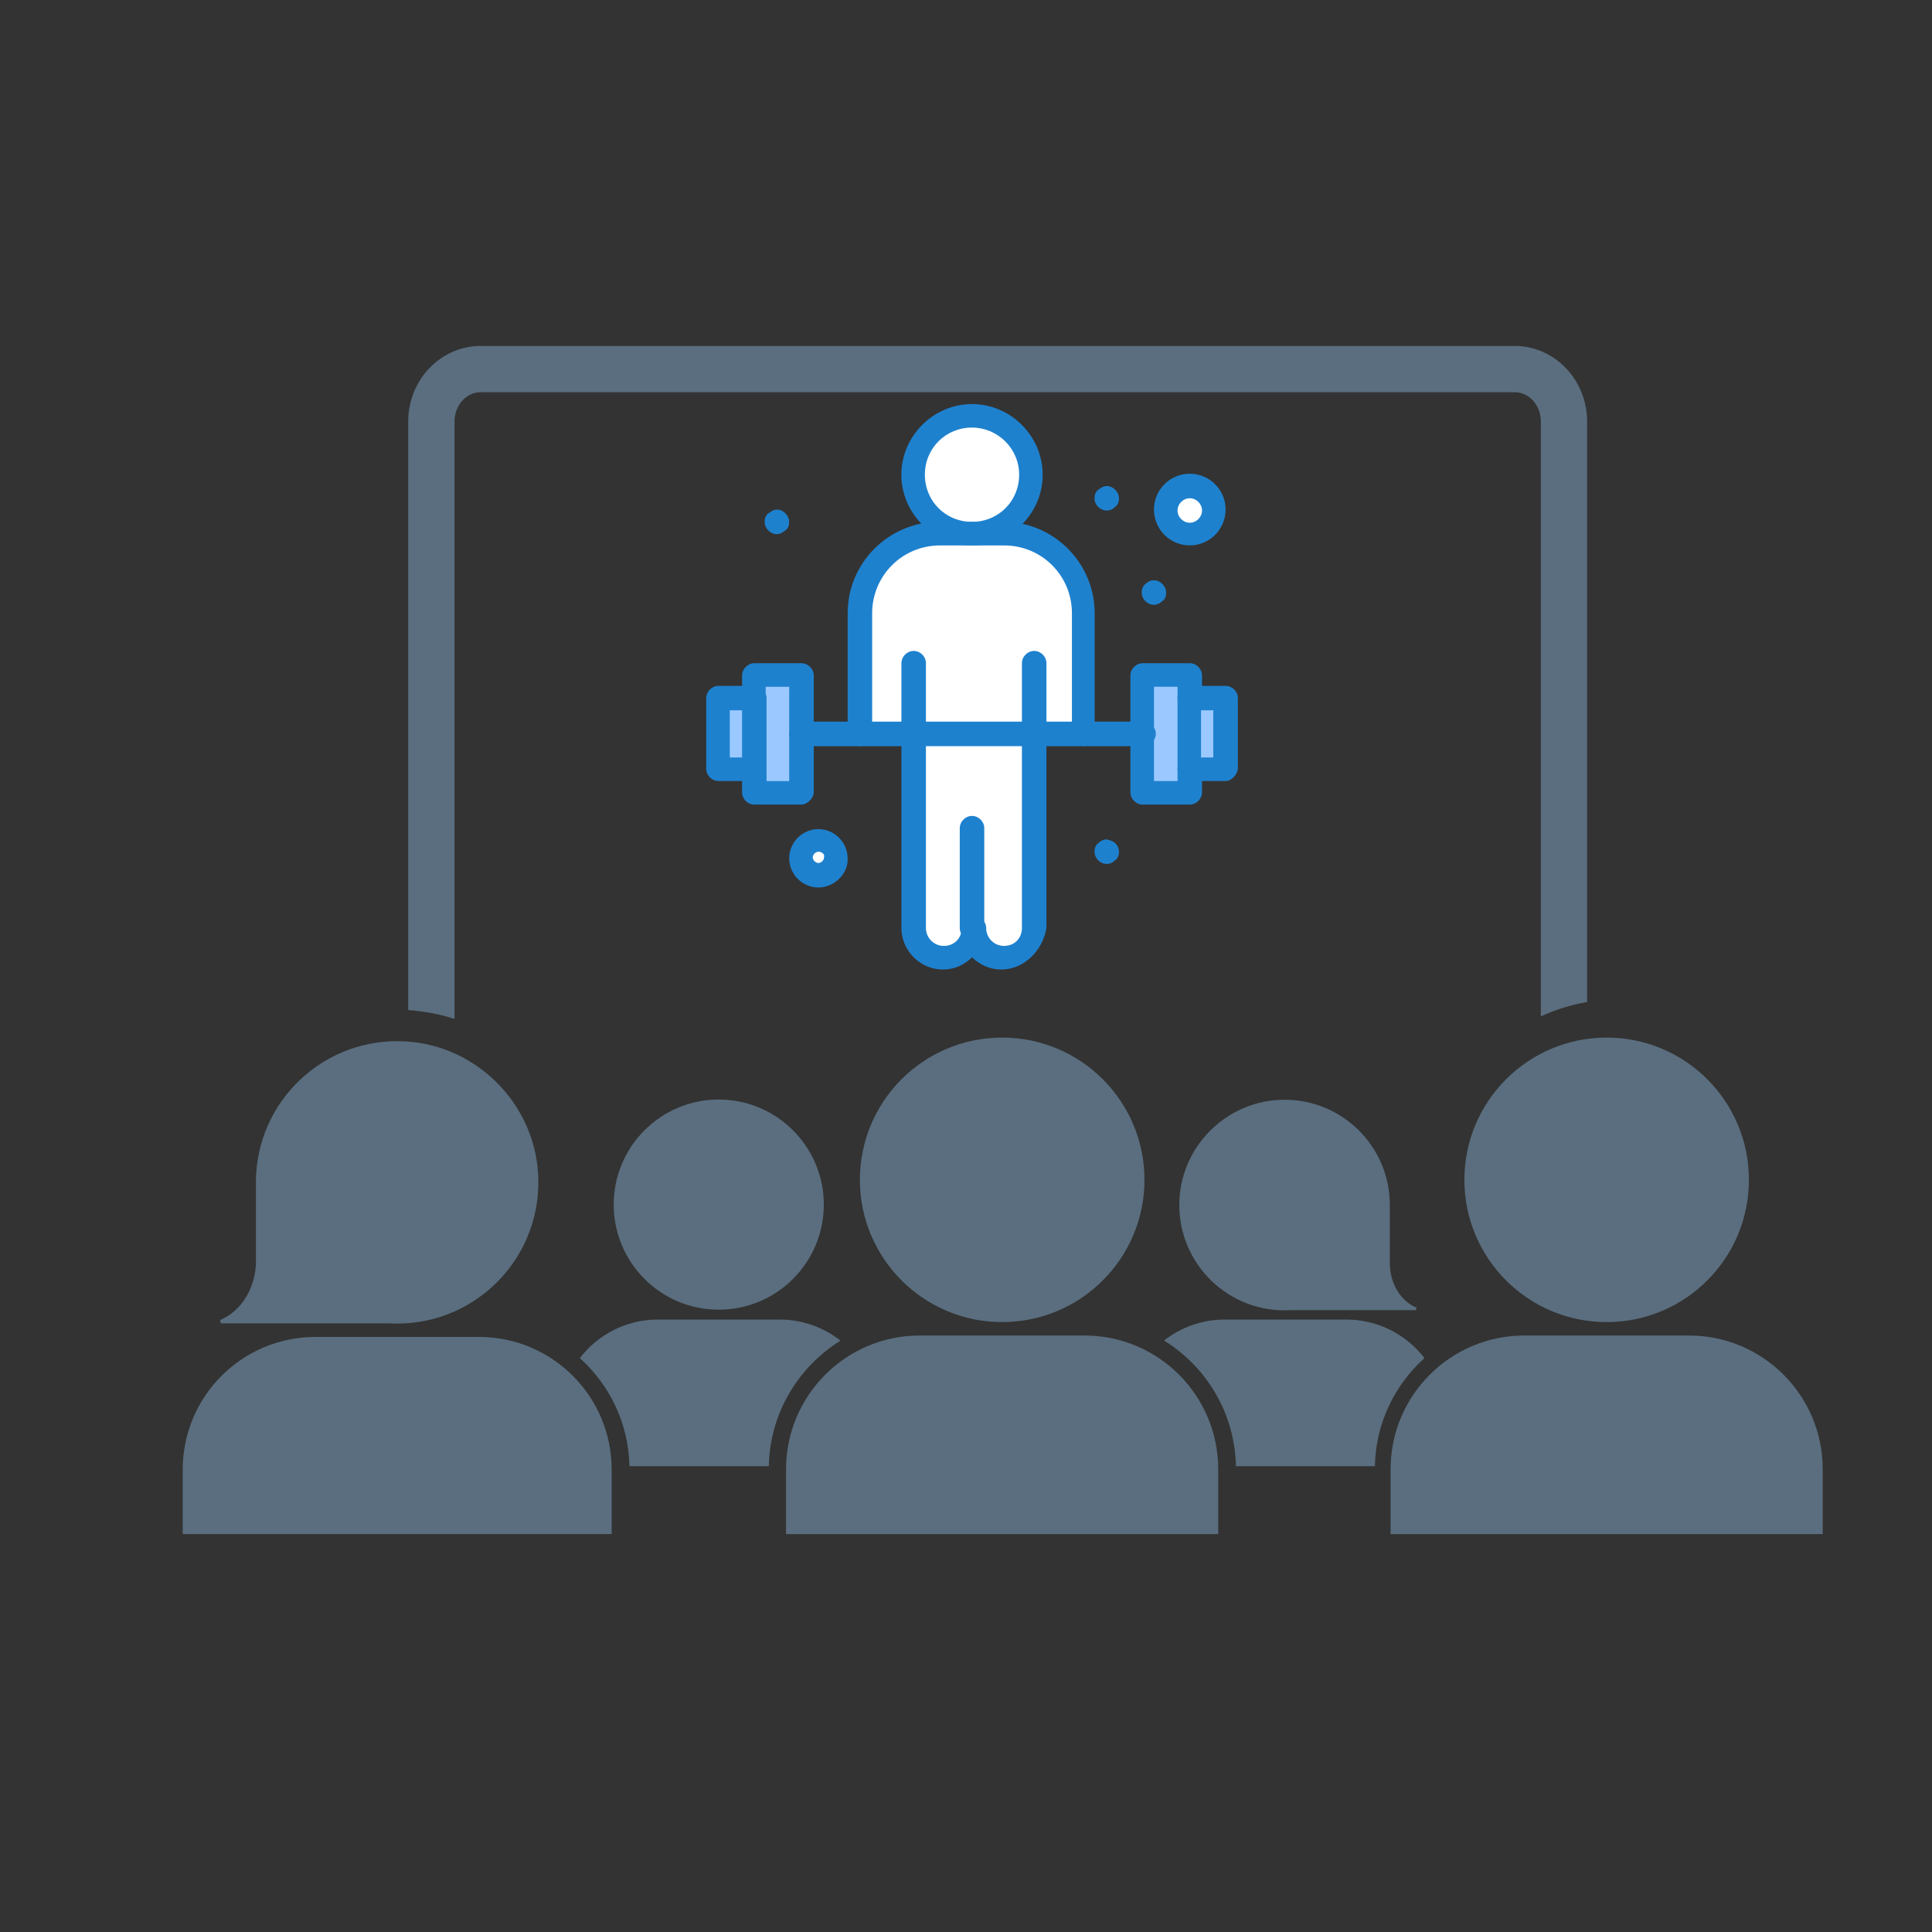 <?xml version="1.0" encoding="utf-8"?>
<!-- Generator: Adobe Illustrator 24.2.0, SVG Export Plug-In . SVG Version: 6.00 Build 0)  -->
<svg version="1.1" id="Layer_1" xmlns="http://www.w3.org/2000/svg" xmlns:xlink="http://www.w3.org/1999/xlink" x="0px" y="0px"
	 viewBox="0 0 350 350" style="enable-background:new 0 0 350 350;" xml:space="preserve">
<rect x="0" y="0" width="350" height="350" fill="#333333" stroke="none"/>
<style type="text/css">
	.st0{fill:#5A6E7F;}
	.st1{fill:#FFFFFF;}
	.st2{fill:#9BC9FF;}
	.st3{fill:#1E81CE;}
</style>
<g id="BACKGROUND">
</g>
<g id="OBJECTS">
	<g>
		<path class="st0" d="M46.38,228.35c0,4.99-2.71,9.22-6.49,10.78l0.12,0.61h30.53c0.47,0.02,0.93,0.04,1.41,0.04
			c14.67,0,26.45-12.35,25.53-27.22c-0.79-12.74-11.16-23.11-23.9-23.89c-14.87-0.92-27.22,10.86-27.22,25.53v0.49l0,0v13.66H46.38z
			"/>
		<path class="st0" d="M57.14,242.2c-13.28,0-24.04,10.76-24.04,24.04v11.67h77.71v-11.67c0-13.28-10.76-24.04-24.04-24.04H57.14z"
			/>
		<path class="st0" d="M287.52,181.52V76.36c0-7.55-5.89-13.69-13.13-13.69H87.08c-7.24,0-13.13,6.14-13.13,13.69v106.62
			c3.02,0.24,5.83,0.76,8.39,1.61V76.36c0-2.93,2.13-5.31,4.74-5.31H274.4c2.63,0,4.74,2.39,4.74,5.31v107.77
			C281.68,182.94,284.49,182.06,287.52,181.52z"/>
		<path class="st0" d="M111.18,218.23c0,10.51,8.52,19.03,19.02,19.03c10.51,0,19.04-8.52,19.04-19.03s-8.53-19.04-19.04-19.04
			C119.7,199.19,111.18,207.72,111.18,218.23z"/>
		<path class="st0" d="M155.78,213.74c0,14.22,11.54,25.77,25.77,25.77c14.23,0,25.78-11.53,25.78-25.77s-11.54-25.77-25.78-25.77
			S155.78,199.5,155.78,213.74z"/>
		<path class="st0" d="M166.63,241.94c-13.38,0-24.23,10.84-24.23,24.23v11.75h78.29v-11.75c0-13.38-10.84-24.23-24.23-24.23H166.63
			z"/>
		<path class="st0" d="M291.06,187.97c-14.23,0-25.77,11.54-25.77,25.77s11.53,25.77,25.77,25.77s25.77-11.53,25.77-25.77
			C316.84,199.5,305.3,187.97,291.06,187.97z"/>
		<path class="st0" d="M276.15,241.94c-13.38,0-24.23,10.84-24.23,24.23v11.75h78.28v-11.75c0-13.38-10.84-24.23-24.23-24.23H276.15
			z"/>
		<path class="st0" d="M221.88,239.05c-4.14,0-7.97,1.42-11,3.8c7.67,4.75,12.83,13.15,13.02,22.77h25.17
			c0.15-7.78,3.59-14.74,8.99-19.59c-3.28-4.24-8.39-6.98-14.16-6.98L221.88,239.05L221.88,239.05z"/>
		<path class="st0" d="M105.04,246.03c5.39,4.85,8.84,11.81,8.99,19.59h25.25c0.18-9.61,5.34-18,12.98-22.75
			c-3.04-2.39-6.86-3.82-11.03-3.82h-22.03C113.43,239.05,108.3,241.79,105.04,246.03z"/>
		<path class="st0" d="M231.49,199.27c-9.49,0.59-17.23,8.31-17.81,17.81c-0.69,11.09,8.09,20.3,19.03,20.3l1.05-0.03h22.76
			l0.09-0.46c-2.82-1.16-4.83-4.32-4.83-8.04v-10.19h-0.01l0.01-0.36C251.78,207.36,242.58,198.57,231.49,199.27z"/>
		<g>
			<g id="_x31_00_x2C__Dumbbell_x2C__exercise_x2C__sport_x2C__weightlifting">
				<path class="st1" d="M176.09,75.41c5.98,0,10.75,4.78,10.75,10.75c0,5.98-4.78,10.76-10.75,10.76
					c-5.98,0-10.76-4.78-10.76-10.76C165.34,80.19,170.12,75.41,176.09,75.41z"/>
				<path class="st1" d="M215.54,88.21c2.39,0,4.26,1.88,4.26,4.26c0,2.39-1.88,4.26-4.26,4.26c-2.39,0-4.26-2.05-4.26-4.26
					C211.26,90.1,213.14,88.21,215.54,88.21z"/>
				<path class="st1" d="M148.26,152.24c1.7,0,3.24,1.37,3.24,3.24c0,1.7-1.37,3.24-3.24,3.24c-1.88,0-3.24-1.37-3.24-3.24
					C145.19,153.61,146.56,152.24,148.26,152.24z"/>
				<rect x="130.17" y="126.64" class="st2" width="6.49" height="12.8"/>
				<rect x="215.54" y="126.64" class="st2" width="6.49" height="12.8"/>
				<polygon class="st2" points="215.54,139.44 215.54,143.71 207,143.71 207,132.95 207,122.37 215.54,122.37 215.54,126.64 				
					"/>
				<polygon class="st2" points="145.19,132.95 145.19,143.71 136.65,143.71 136.65,139.44 136.65,126.64 136.65,122.37 
					145.19,122.37 				"/>
				<path class="st1" d="M176.09,168.13c0,2.91-2.39,5.29-5.29,5.29c-2.91,0-5.29-2.39-5.29-5.29v-35.17h21.34v35.17
					c0,2.91-2.39,5.29-5.29,5.29C178.64,173.42,176.09,171.2,176.09,168.13z"/>
				<path class="st1" d="M165.34,132.95h-9.56v-21.86c0-8.03,6.49-14.52,14.52-14.52h5.8h5.8c8.03,0,14.52,6.49,14.52,14.52v21.85
					h-9.56h-21.53V132.95z"/>
				<path class="st3" d="M210.58,105.8c0.34,0.35,0.68,0.86,0.68,1.54c0,0.68-0.17,1.19-0.68,1.54c-0.35,0.34-0.86,0.68-1.54,0.68
					c-1.19,0-2.21-1.02-2.21-2.22c0-0.51,0.17-1.19,0.68-1.54c0.34-0.34,0.86-0.68,1.54-0.68
					C209.73,105.13,210.24,105.46,210.58,105.8z"/>
				<path class="st3" d="M202.04,88.73c0.34,0.34,0.68,0.86,0.68,1.54c0,0.51-0.17,1.19-0.68,1.54c-0.34,0.35-0.86,0.68-1.54,0.68
					c-1.19,0-2.22-1.02-2.22-2.22c0-0.51,0.17-1.19,0.68-1.54c0.51-0.34,0.86-0.68,1.54-0.68C201.2,88.05,201.71,88.39,202.04,88.73
					z"/>
				<path class="st3" d="M202.04,152.75c0.34,0.34,0.68,0.86,0.68,1.54c0,0.51-0.17,1.19-0.68,1.54c-0.34,0.35-0.86,0.68-1.54,0.68
					c-1.19,0-2.22-1.02-2.22-2.22c0-0.51,0.17-1.19,0.68-1.54c0.34-0.34,0.86-0.68,1.54-0.68
					C201.2,152.24,201.71,152.42,202.04,152.75z"/>
				<path class="st3" d="M142.28,93c0.34,0.35,0.68,0.86,0.68,1.54c0,0.68-0.17,1.19-0.68,1.54c-0.51,0.35-0.86,0.68-1.54,0.68
					c-1.19,0-2.22-1.02-2.22-2.22c0-0.51,0.17-1.19,0.68-1.54c0.51-0.34,0.86-0.68,1.54-0.68C141.44,92.31,141.95,92.66,142.28,93z"
					/>
				<path class="st3" d="M181.39,175.64c-2.05,0-3.93-0.86-5.29-2.22c-1.37,1.37-3.24,2.22-5.29,2.22c-4.1,0-7.51-3.42-7.51-7.51
					v-47.99c0-1.19,1.02-2.22,2.22-2.22c1.2,0,2.22,1.02,2.22,2.22v47.98c0,1.7,1.37,3.24,3.24,3.24c1.88,0,3.24-1.37,3.24-3.24
					c0-1.19,1.02-2.22,2.21-2.22c1.19,0,2.22,1.02,2.22,2.22c0,1.7,1.37,3.24,3.24,3.24c1.88,0,3.24-1.37,3.24-3.24v-47.98
					c0-1.19,1.02-2.22,2.22-2.22c1.19,0,2.22,1.02,2.22,2.22v47.98C188.9,172.23,185.49,175.64,181.39,175.64z"/>
				<path class="st3" d="M176.09,98.8c-7,0-12.8-5.8-12.8-12.8s5.8-12.8,12.8-12.8s12.8,5.8,12.8,12.8
					C188.9,93,183.1,98.8,176.09,98.8z M176.09,77.46c-4.78,0-8.54,3.75-8.54,8.54s3.75,8.54,8.54,8.54c4.78,0,8.54-3.75,8.54-8.54
					S180.7,77.46,176.09,77.46z"/>
				<path class="st3" d="M196.41,135.17c-1.19,0-2.22-1.02-2.22-2.22v-21.85c0-6.84-5.47-12.29-12.29-12.29h-11.61
					c-6.82,0-12.29,5.47-12.29,12.29v21.85c0,1.19-1.02,2.22-2.22,2.22c-1.2,0-2.22-1.02-2.22-2.22v-21.85
					c0-9.22,7.51-16.57,16.57-16.57h11.61c9.22,0,16.57,7.52,16.57,16.57v21.85C198.46,134.15,197.44,135.17,196.41,135.17z"/>
				<path class="st3" d="M176.09,170.34c-1.19,0-2.22-1.02-2.22-2.22v-18.09c0-1.19,1.02-2.22,2.22-2.22c1.19,0,2.22,1.02,2.22,2.22
					v18.1C178.14,169.32,177.28,170.34,176.09,170.34z"/>
				<path class="st3" d="M207,135.17h-61.81c-1.19,0-2.22-1.02-2.22-2.22c0-1.2,1.02-2.22,2.22-2.22h61.98
					c1.19,0,2.22,1.02,2.22,2.22C209.4,134.15,208.19,135.17,207,135.17z"/>
				<path class="st3" d="M215.54,145.76H207c-1.19,0-2.22-1.02-2.22-2.22v-21.17c0-1.19,1.02-2.22,2.22-2.22h8.54
					c1.19,0,2.22,1.02,2.22,2.22v4.26c0,1.19-1.02,2.22-2.22,2.22c-1.19,0-2.22-1.02-2.22-2.22v-2.22h-4.26v17.08h4.26v-2.22
					c0-1.19,1.02-2.22,2.22-2.22c1.19,0,2.22,1.02,2.22,2.22v4.26C217.75,144.74,216.73,145.76,215.54,145.76z"/>
				<path class="st3" d="M222.03,141.49h-6.49c-1.19,0-2.22-1.02-2.22-2.22v-12.8c0-1.19,1.02-2.22,2.22-2.22h6.49
					c1.19,0,2.22,1.02,2.22,2.22v12.8C224.08,140.46,223.05,141.49,222.03,141.49z M217.75,137.22h2.05v-8.54h-2.22v8.54H217.75z"/>
				<path class="st3" d="M145.19,145.76h-8.54c-1.19,0-2.22-1.02-2.22-2.22v-4.26c0-1.19,1.02-2.22,2.22-2.22
					c1.19,0,2.22,1.02,2.22,2.22v2.22h4.1v-17.08h-4.26v2.22c0,1.19-1.03,2.22-2.22,2.22s-2.05-1.19-2.05-2.22v-4.27
					c0-1.19,1.02-2.22,2.22-2.22h8.54c1.19,0,2.22,1.02,2.22,2.22v21.34C147.24,144.74,146.21,145.76,145.19,145.76z"/>
				<path class="st3" d="M136.65,141.49h-6.49c-1.19,0-2.22-1.02-2.22-2.22v-12.8c0-1.19,1.02-2.22,2.22-2.22h6.49
					c1.19,0,2.22,1.02,2.22,2.22v12.8C138.7,140.46,137.67,141.49,136.65,141.49z M132.38,137.22h2.05v-8.54h-2.22v8.54H132.38z"/>
				<path class="st3" d="M148.26,160.78c-2.9,0-5.29-2.39-5.29-5.29s2.39-5.29,5.29-5.29s5.29,2.39,5.29,5.29
					C153.73,158.22,151.17,160.78,148.26,160.78z M148.26,154.3c-0.51,0-1.02,0.51-1.02,1.02c0,0.51,0.51,1.02,1.02,1.02
					s1.02-0.51,1.02-1.02C149.46,154.81,148.95,154.3,148.26,154.3z"/>
				<path class="st3" d="M215.54,98.8c-3.59,0-6.49-2.91-6.49-6.49c0-3.59,2.91-6.49,6.49-6.49s6.49,2.91,6.49,6.49
					C222.03,95.9,219.12,98.8,215.54,98.8z M215.54,90.26c-1.19,0-2.22,1.02-2.22,2.22s1.02,2.22,2.22,2.22
					c1.19,0,2.22-1.02,2.22-2.22S216.73,90.26,215.54,90.26z"/>
			</g>
			<g id="Layer_1_16_">
			</g>
		</g>
	</g>
</g>
</svg>
